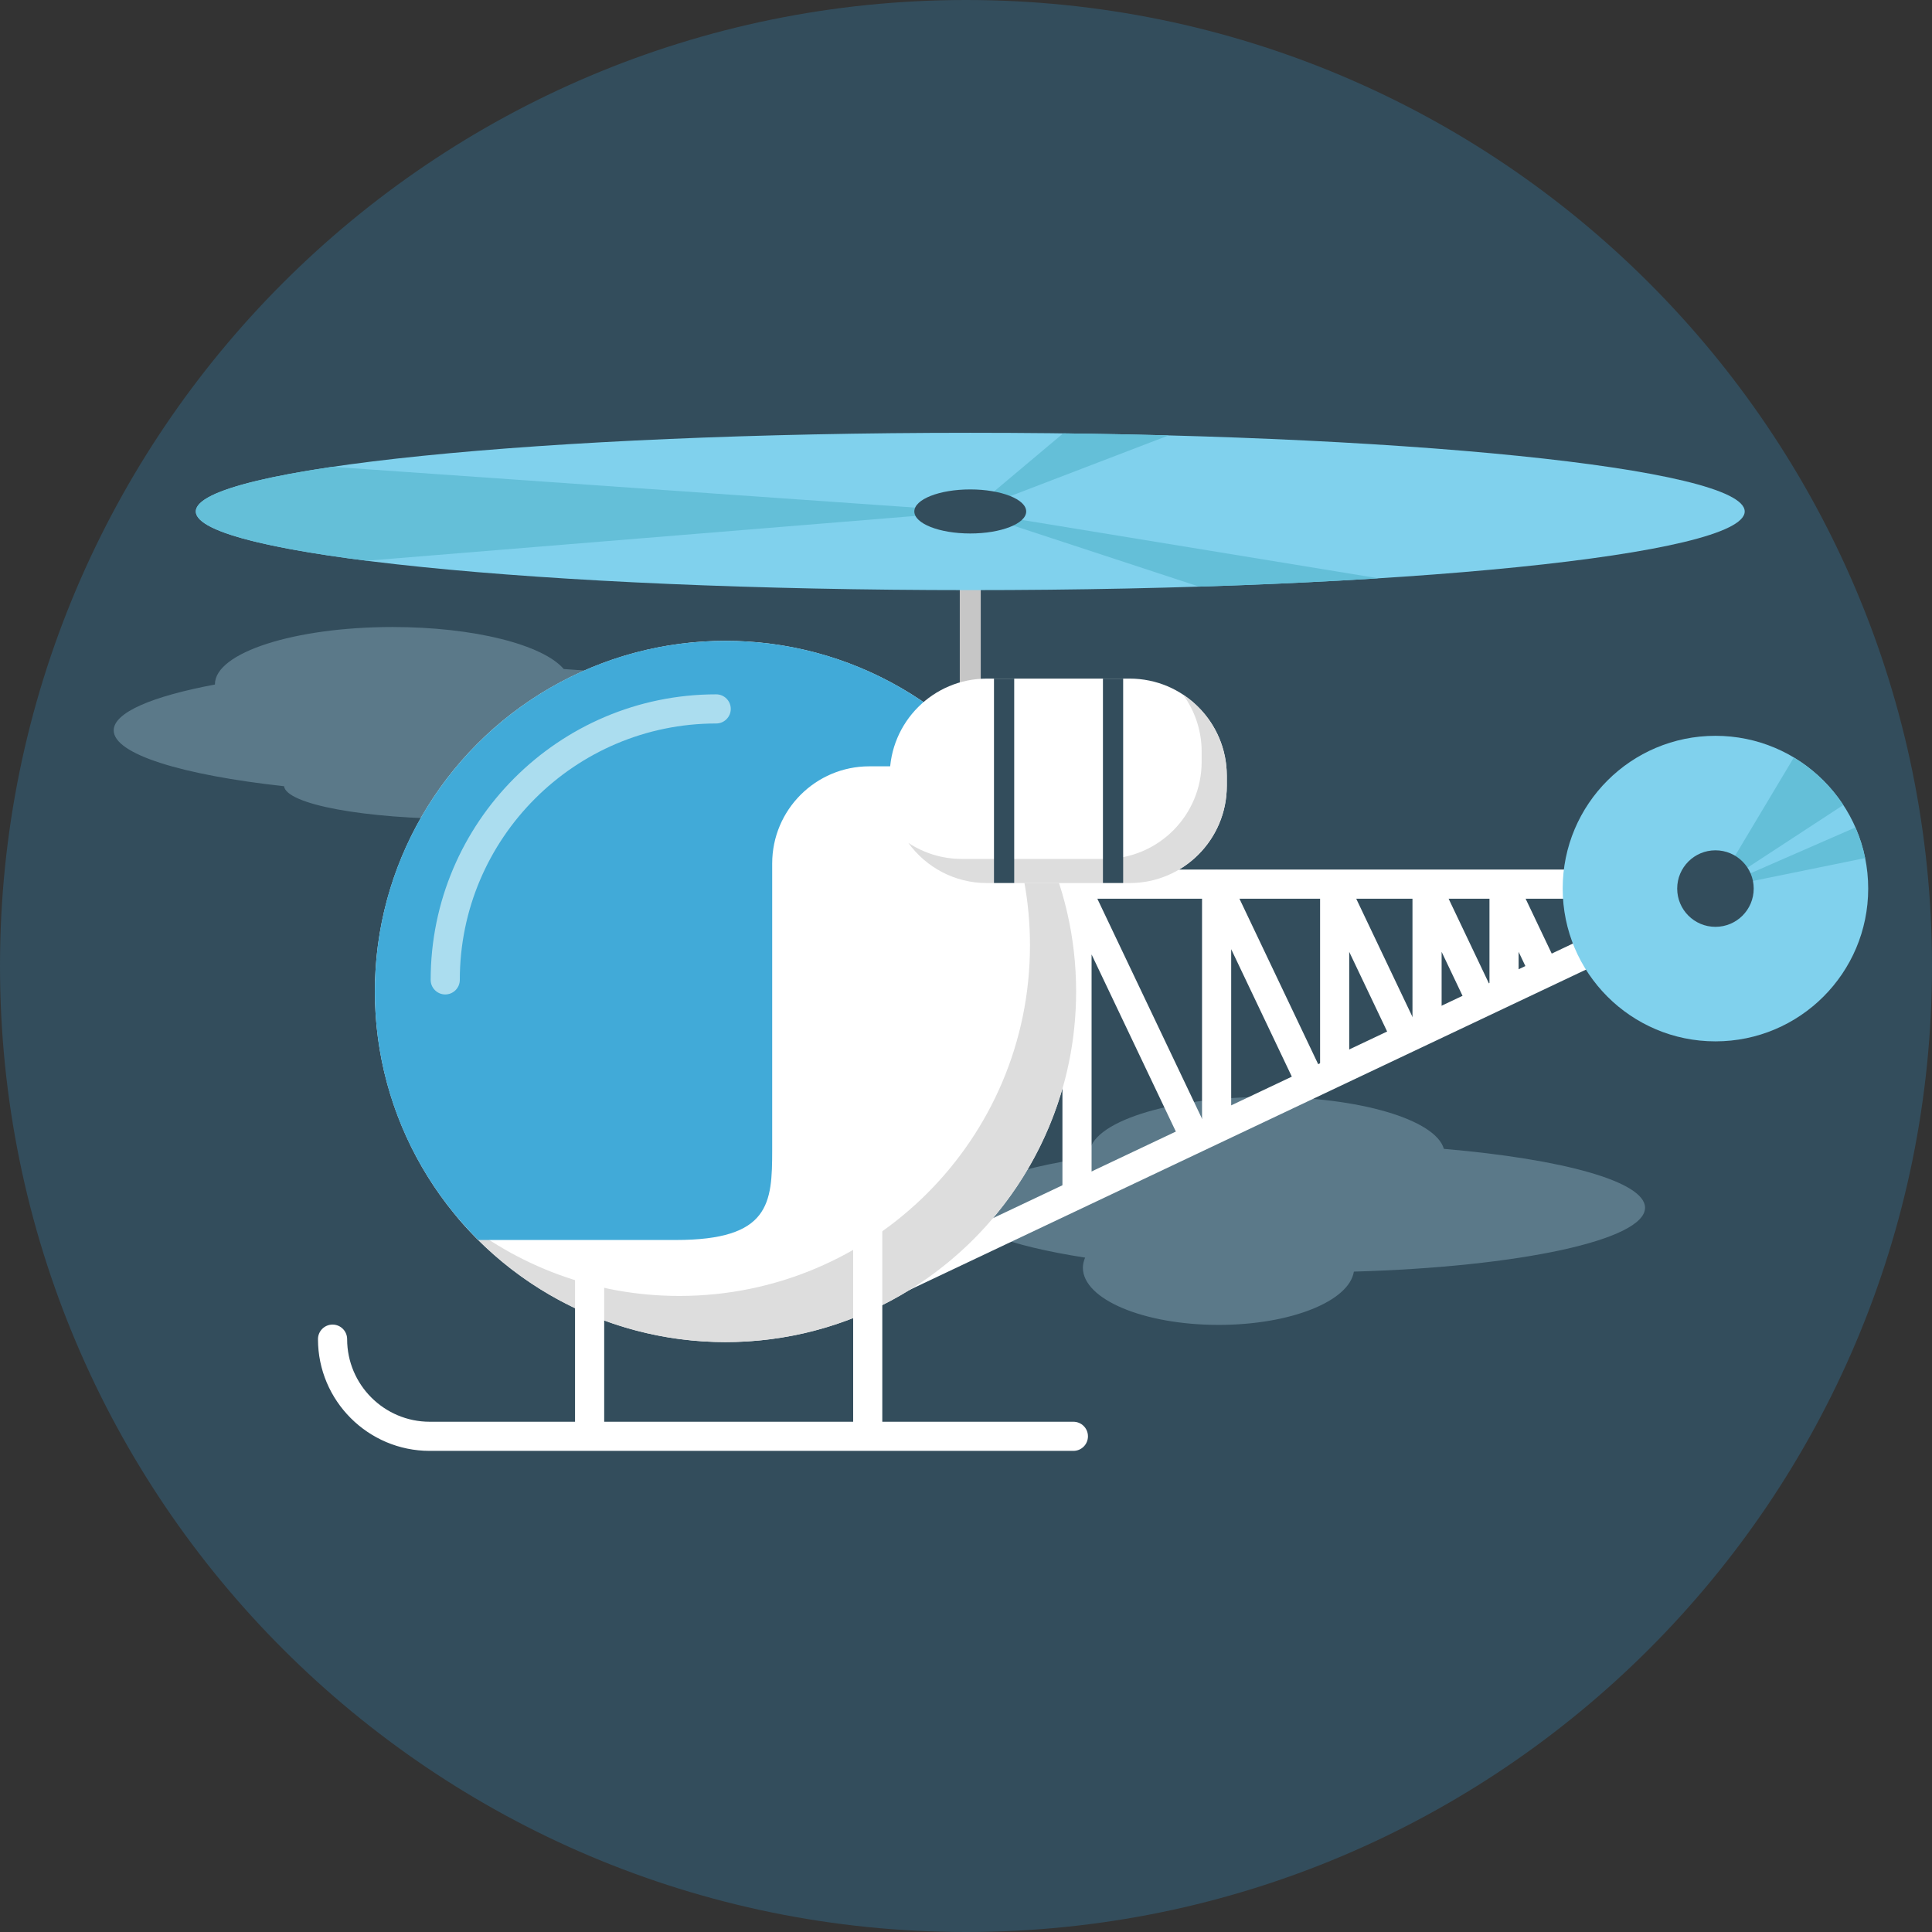 <?xml version="1.0" encoding="iso-8859-1"?>
<!-- Generator: Adobe Illustrator 17.0.0, SVG Export Plug-In . SVG Version: 6.00 Build 0)  -->
<!DOCTYPE svg PUBLIC "-//W3C//DTD SVG 1.1//EN" "http://www.w3.org/Graphics/SVG/1.1/DTD/svg11.dtd">
<svg version="1.1" id="Layer_1" xmlns="http://www.w3.org/2000/svg" xmlns:xlink="http://www.w3.org/1999/xlink" x="0px" y="0px"
	 width="512px" height="512px" viewBox="0 0 512 512" style="enable-background:new 0 0 512 512;" xml:space="preserve">
<rect x="0" y="0" width="512" height="512" fill="#333333" stroke="none"/>
<path id="bg_37_" style="fill:#334D5C;" d="M512,256c0,141.381-114.613,256-255.998,256C114.613,512,0,397.381,0,256
	S114.613,0,256.002,0C397.387,0,512,114.619,512,256z"/>
<path style="fill:#5B7989;" d="M211.625,193.556c0-7.571-26.086-13.997-62.225-16.254c-5.482-6.417-23.686-11.136-45.357-11.136
	c-26.002,0-47.082,6.786-47.082,15.162c0,0.026,0.008,0.051,0.012,0.075c-16.574,3.102-26.84,7.401-26.84,12.153
	c0,6.321,18.154,11.835,45.145,14.802c0.59,4.808,21.396,8.675,47.027,8.675c26.006,0,47.088-3.978,47.088-8.882
	c0-0.041-0.031-0.08-0.037-0.125C194.752,204.992,211.625,199.65,211.625,193.556z"/>
<path style="fill:#5B7989;" d="M435.955,320.06c0-6.939-21.877-12.907-53.312-15.599c-2.191-7.721-22.33-13.765-46.867-13.765
	c-26.002,0-47.084,6.785-47.084,15.164c0,0.268,0.084,0.523,0.123,0.789c-20.92,3.135-34.35,7.973-34.35,13.41
	c0,5.327,12.887,10.082,33.102,13.224c-0.365,0.866-0.592,1.757-0.592,2.671c0,8.373,16.105,15.158,35.971,15.158
	c19.033,0,34.578-6.238,35.844-14.122C402.463,335.752,435.955,328.643,435.955,320.06z"/>
<path style="fill:#C6C6C6;" d="M259.912,220.785c0,1.536-1.246,2.781-2.781,2.781l0,0c-1.537,0-2.779-1.245-2.779-2.781v-82.927
	c0-1.536,1.242-2.78,2.779-2.78l0,0c1.535,0,2.781,1.245,2.781,2.78V220.785z"/>
<path style="fill:#FFFFFF;" d="M224.17,349.42c-1.447,0-2.836-0.816-3.496-2.213c-0.912-1.926-0.09-4.228,1.836-5.142l219.426-103.9
	H244.979c-2.135,0-3.865-1.729-3.865-3.858c0-2.135,1.73-3.864,3.865-3.864h214.139c1.811,0,3.373,1.25,3.77,3.015
	c0.395,1.764-0.482,3.565-2.117,4.337L225.816,349.047C225.283,349.297,224.721,349.42,224.17,349.42z"/>
<path style="fill:#FFFFFF;" d="M285.416,320.037c-2.131,0-3.861-1.727-3.861-3.86v-80.341c0-1.804,1.25-3.367,3.014-3.766
	c1.768-0.399,3.561,0.479,4.338,2.107l31.287,65.756c0.914,1.926,0.1,4.233-1.83,5.148c-1.926,0.911-4.23,0.098-5.145-1.829
	l-23.939-50.311v63.235C289.279,318.31,287.549,320.037,285.416,320.037z"/>
<path style="fill:#FFFFFF;" d="M322.412,302.575c-2.129,0-3.859-1.731-3.859-3.866v-64.266c0-1.804,1.248-3.371,3.012-3.77
	c1.767-0.399,3.564,0.479,4.338,2.107l25.029,52.604c0.914,1.927,0.102,4.231-1.828,5.146c-1.928,0.914-4.232,0.098-5.146-1.826
	l-17.68-37.159v47.163C326.277,300.844,324.547,302.575,322.412,302.575z"/>
<path style="fill:#FFFFFF;" d="M353.697,287.201c-2.133,0-3.861-1.73-3.861-3.865V235.14c0-1.804,1.25-3.368,3.014-3.767
	c1.768-0.396,3.561,0.477,4.334,2.107l18.773,39.449c0.914,1.927,0.098,4.231-1.83,5.146c-1.924,0.914-4.229,0.095-5.147-1.825
	l-11.422-24.002v31.088C357.559,285.471,355.83,287.201,353.697,287.201z"/>
<path style="fill:#FFFFFF;" d="M378.182,274.625c-2.133,0-3.861-1.733-3.861-3.862V235.14c0-1.804,1.246-3.368,3.01-3.767
	c1.768-0.396,3.56,0.477,4.338,2.107l13.873,29.156c0.916,1.924,0.098,4.23-1.828,5.146c-1.924,0.914-4.228,0.098-5.146-1.826
	l-6.523-13.709v18.515C382.043,272.892,380.312,274.625,378.182,274.625z"/>
<path style="fill:#FFFFFF;" d="M398.584,264.846c-2.129,0-3.859-1.729-3.859-3.861V235.14c0-1.804,1.25-3.368,3.01-3.767
	c1.77-0.396,3.562,0.477,4.338,2.107l10.068,21.156c0.914,1.923,0.096,4.228-1.828,5.148c-1.928,0.911-4.228,0.096-5.148-1.831
	l-2.715-5.705v8.737C402.449,263.116,400.719,264.846,398.584,264.846z"/>
<path style="fill:#80D1ED;" d="M414.129,235.479c0-22.355,18.119-40.481,40.482-40.481c22.359,0,40.482,18.126,40.482,40.481
	c0,22.367-18.123,40.492-40.482,40.492C432.248,275.971,414.129,257.846,414.129,235.479z"/>
<circle style="fill:#FFFFFF;" cx="192.265" cy="262.75" r="92.919"/>
<path style="fill:#DDDDDD;" d="M251.564,191.219c13.355,16.09,21.391,36.754,21.391,59.3c0,51.317-41.602,92.919-92.918,92.919
	c-22.543,0-43.213-8.033-59.305-21.388c17.043,20.536,42.758,33.616,71.533,33.616c51.316,0,92.918-41.599,92.918-92.916
	C285.184,233.976,272.102,208.262,251.564,191.219z"/>
<path style="fill:#FFFFFF;" d="M284.457,384.498H113.879c-16.326,0-29.611-13.28-29.611-29.604c0-2.137,1.73-3.866,3.861-3.866
	c2.135,0,3.865,1.729,3.865,3.866c0,12.063,9.816,21.883,21.885,21.883h170.578c2.137,0,3.863,1.728,3.863,3.858
	C288.32,382.771,286.594,384.498,284.457,384.498z"/>
<path style="fill:#FFFFFF;" d="M156.254,383.853c-2.135,0-3.863-1.726-3.863-3.858v-55.36c0-2.133,1.729-3.862,3.863-3.862
	c2.133,0,3.863,1.73,3.863,3.862v55.36C160.117,382.127,158.387,383.853,156.254,383.853z"/>
<path style="fill:#FFFFFF;" d="M229.957,383.853c-2.129,0-3.861-1.726-3.861-3.858v-55.36c0-2.133,1.732-3.862,3.861-3.862
	c2.133,0,3.861,1.73,3.861,3.862v55.36C233.818,382.127,232.09,383.853,229.957,383.853z"/>
<path style="fill:#41AAD8;" d="M126.725,328.61c14.156,0,36.125,0,52.379,0c24.965,0,25.527-9.729,25.535-23.827v-75.95
	c0-14.22,11.529-25.749,25.748-25.749h33.094c-17.045-20.323-42.613-33.253-71.215-33.253c-51.318,0-92.92,41.602-92.92,92.919
	C99.346,288.491,109.814,311.781,126.725,328.61z"/>
<path style="fill:#ABDDEF;" d="M117.994,263.54c-2.133,0-3.863-1.733-3.863-3.866c0-41.723,33.947-75.667,75.668-75.667
	c2.133,0,3.863,1.729,3.863,3.862c0,2.135-1.73,3.861-3.863,3.861c-37.463,0-67.943,30.48-67.943,67.943
	C121.855,261.807,120.125,263.54,117.994,263.54z"/>
<path style="fill:#FFFFFF;" d="M325.115,208.27c0,14.221-11.527,25.749-25.748,25.749h-37.836
	c-14.219,0-25.746-11.528-25.746-25.749v-2.68c0-14.224,11.527-25.753,25.746-25.753h37.836c14.221,0,25.748,11.529,25.748,25.753
	V208.27z"/>
<path style="fill:#DDDDDD;" d="M313.533,184.096c3.082,4.246,4.916,9.451,4.916,15.097v2.683c0,14.221-11.525,25.746-25.744,25.746
	h-37.834c-5.238,0-10.104-1.572-14.164-4.258c4.678,6.447,12.252,10.656,20.824,10.656h37.836c14.221,0,25.748-11.528,25.748-25.749
	v-2.68C325.115,196.605,320.508,188.706,313.533,184.096z"/>
<path style="fill:#80D1ED;" d="M51.893,135.542c0-11.516,91.889-20.848,205.238-20.848c113.346,0,205.234,9.333,205.234,20.848
	c0,11.515-91.889,20.846-205.234,20.846C143.781,156.388,51.893,147.057,51.893,135.542z"/>
<rect x="263.418" y="179.85" style="fill:#334D5C;" width="5.357" height="54.146"/>
<rect x="292.291" y="179.85" style="fill:#334D5C;" width="5.357" height="54.146"/>
<path style="fill:#64BFD8;" d="M51.893,135.542c0,4.942,16.979,9.484,45.285,13.057l159.949-13.057L88.119,123.715
	C65.291,127.077,51.893,131.148,51.893,135.542z"/>
<path style="fill:#64BFD8;" d="M365.312,153.256l-108.185-17.714l60.641,19.919C334.656,154.932,350.598,154.184,365.312,153.256z"
	/>
<path style="fill:#64BFD8;" d="M257.127,135.542l52.584-20.157c-9.092-0.242-18.432-0.42-27.965-0.537L257.127,135.542z"/>
<path style="fill:#334D5C;" d="M242.305,135.542c0-3.222,6.637-5.842,14.822-5.842c8.189,0,14.826,2.62,14.826,5.842
	c0,3.216-6.637,5.836-14.826,5.836C248.941,141.378,242.305,138.758,242.305,135.542z"/>
<path style="fill:#64BFD8;" d="M454.611,235.482l33.873-22.139c-3.359-5.124-7.852-9.414-13.113-12.573L454.611,235.482z"/>
<path style="fill:#64BFD8;" d="M494.281,227.395c-0.572-2.825-1.453-5.535-2.582-8.113l-37.088,16.201L494.281,227.395z"/>
<path style="fill:#334D5C;" d="M444.473,235.482c0-5.602,4.539-10.139,10.139-10.139c5.602,0,10.139,4.537,10.139,10.139
	c0,5.604-4.537,10.14-10.139,10.14C449.012,245.623,444.473,241.086,444.473,235.482z"/>
<g>
</g>
<g>
</g>
<g>
</g>
<g>
</g>
<g>
</g>
<g>
</g>
<g>
</g>
<g>
</g>
<g>
</g>
<g>
</g>
<g>
</g>
<g>
</g>
<g>
</g>
<g>
</g>
<g>
</g>
</svg>
